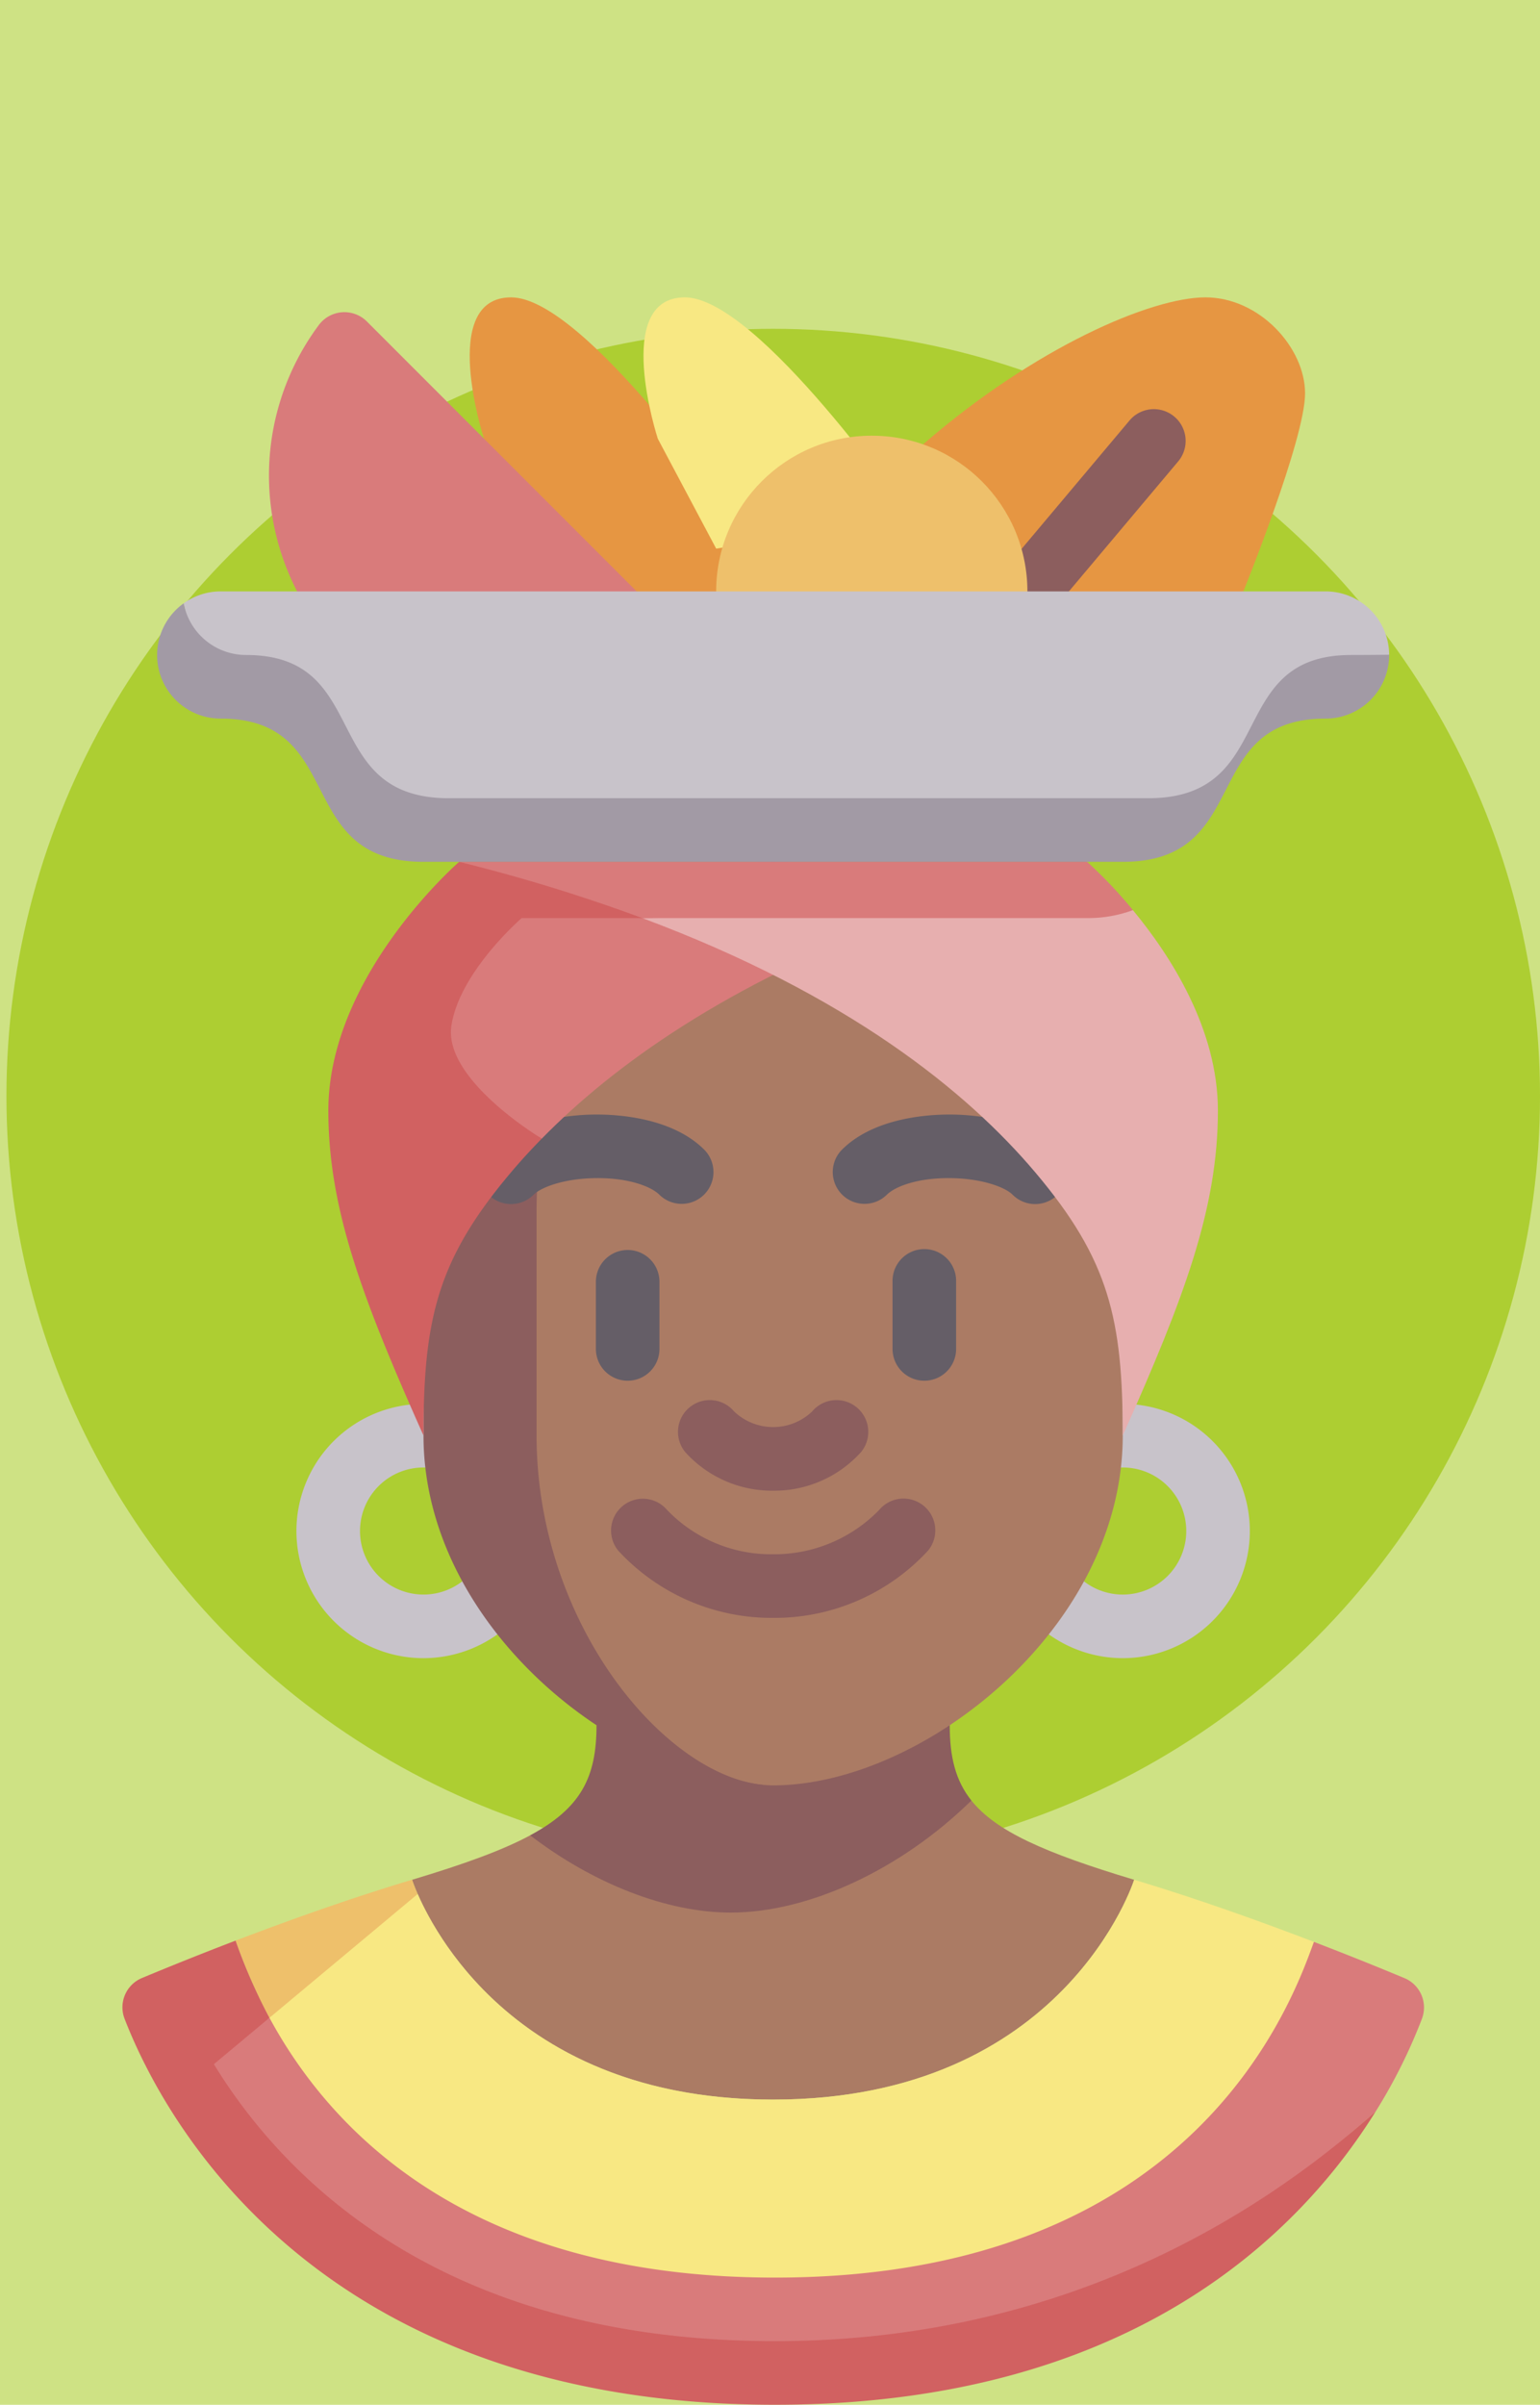 <svg xmlns="http://www.w3.org/2000/svg" width="239" height="373" viewBox="0 0 239 373">
  <g id="Grupo_80447" data-name="Grupo 80447" transform="translate(-931 -5217)">
    <rect id="Rectángulo_33776" data-name="Rectángulo 33776" width="239" height="373" transform="translate(931 5217)" fill="#cee284"/>
    <circle id="Elipse_4736" data-name="Elipse 4736" cx="119" cy="119" r="119" transform="translate(932 5268)" fill="#adce32"/>
    <g id="palenquera" transform="translate(855.066 5263.124)">
      <path id="Trazado_114047" data-name="Trazado 114047" d="M250.088,354.494l-68.476,5.4c-4.3,2.311-10.237,4.464-18.326,6.891,0,0,10.77,34.1,56.03,34.1s56.03-34.1,56.03-34.1C261.44,362.609,253.889,359.247,250.088,354.494Z" transform="translate(-23.397 -121.344)" fill="#ab7b64"/>
      <path id="Trazado_114048" data-name="Trazado 114048" d="M259.626,348.414c-2.477-3.1-3.364-6.787-3.364-11.681H201.445c0,8.036-2.38,12.826-10.3,17.077,9.792,7.5,21.2,11.984,31.127,11.984,12.116,0,26.455-6.691,37.35-17.38Z" transform="translate(-32.935 -115.264)" fill="#8c5e5e"/>
      <path id="Trazado_114049" data-name="Trazado 114049" d="M204.662,441.461c65.467,0,80.365-49.754,83.642-58.646-8.1-3.106-18.017-6.674-27.9-9.64,0,0-10.77,34.1-56.03,34.1-38.232,0-51.853-24.33-55.161-31.886l-29.582,19.2C128.234,410.482,155.447,441.461,204.662,441.461Z" transform="translate(-8.453 -127.738)" fill="#f8e883"/>
      <path id="Trazado_114050" data-name="Trazado 114050" d="M149.029,373.175c-9.679,2.9-19.39,6.386-27.394,9.446a84.825,84.825,0,0,0,5.258,11.967l23-19.2C149.289,374,149.029,373.175,149.029,373.175Z" transform="translate(-9.14 -127.738)" fill="#eec06b"/>
      <path id="Trazado_114051" data-name="Trazado 114051" d="M285.868,387.832c-3.277,8.891-18.176,52.069-83.642,52.069-49.215,0-69.85-24.4-78.456-40.3l-11.257,7.2c10.782,17.6,37.931,45.593,89.712,45.593,43.553,0,74.329-21.369,93.229-38.264a83.365,83.365,0,0,0,7.176-14.383,4.928,4.928,0,0,0-2.71-6.293C296.678,392.1,291.754,390.089,285.868,387.832Z" transform="translate(-6.018 -132.755)" fill="#d97b7b"/>
      <path id="Trazado_114052" data-name="Trazado 114052" d="M109.126,406.7l8.626-7.2a84.793,84.793,0,0,1-5.258-11.967c-6.088,2.327-11.187,4.409-14.525,5.8a4.921,4.921,0,0,0-2.706,6.309c5.663,14.637,28.985,59.881,100.944,59.881,55.072,0,81.417-26.5,93.229-45.5-18.9,16.9-49.675,35.633-93.229,35.633-51.781,0-76.3-25.359-87.082-42.962Z" transform="translate(0 -132.654)" fill="#d16161"/>
      <path id="Trazado_114053" data-name="Trazado 114053" d="M333.566,45.6s9.576-23.6,9.576-30.7S336.073,0,327.673,0s-26.422,7.721-43.817,22.8V55.3Z" transform="translate(-64.668)" fill="#e69642"/>
      <g id="Grupo_80433" data-name="Grupo 80433" transform="translate(230.448 17.337)">
        <path id="Trazado_114054" data-name="Trazado 114054" d="M305.907,59.561a4.932,4.932,0,0,1-3.773-8.107L321.76,28.119a4.932,4.932,0,1,1,7.55,6.349L309.684,57.8A4.921,4.921,0,0,1,305.907,59.561Z" transform="translate(-300.977 -26.361)" fill="#8c5e5e"/>
      </g>
      <path id="Trazado_114055" data-name="Trazado 114055" d="M179.1,21.922S171.959,0,183.307,0s34.828,33.937,34.828,33.937V53.655H179.1Z" transform="translate(-28.052 0)" fill="#e69642"/>
      <path id="Trazado_114056" data-name="Trazado 114056" d="M259.136,33.937S235.655,0,224.307,0s-4.2,21.922-4.2,21.922l9.062,17.053Z" transform="translate(-42.086 0)" fill="#f8e883"/>
      <path id="Trazado_114057" data-name="Trazado 114057" d="M140.968,56.493A39.11,39.11,0,0,1,137.241,5.5a4.947,4.947,0,0,1,7.467-.565l51.555,51.555h-55.3Z" transform="translate(-11.837 -1.197)" fill="#d97b7b"/>
      <circle id="Elipse_4727" data-name="Elipse 4727" cx="24.151" cy="24.151" r="24.151" transform="translate(187.079 21.454)" fill="#eec06b"/>
      <path id="Trazado_114058" data-name="Trazado 114058" d="M155.713,300.393a19.721,19.721,0,1,1,19.721-19.72,19.743,19.743,0,0,1-19.721,19.72Zm0-29.577a9.855,9.855,0,1,0,9.856,9.856A9.867,9.867,0,0,0,155.713,270.816Z" transform="translate(-14.054 -89.324)" fill="#c8c3ca"/>
      <path id="Trazado_114059" data-name="Trazado 114059" d="M300.992,280.672a19.721,19.721,0,1,1,19.721,19.72,19.743,19.743,0,0,1-19.721-19.72Zm9.865,0a9.856,9.856,0,1,0,9.856-9.856A9.866,9.866,0,0,0,310.857,280.672Z" transform="translate(-70.534 -89.324)" fill="#c8c3ca"/>
      <path id="Trazado_114060" data-name="Trazado 114060" d="M280.208,222.107V187.38a54.26,54.26,0,0,0-54.26-54.26c-20.274,0-43.287,24.293-43.287,54.26v34.727c0,29.967,27.667,54.26,43.287,54.26C249.036,276.367,280.208,252.074,280.208,222.107Z" transform="translate(-30.029 -45.567)" fill="#ab7b64"/>
      <path id="Trazado_114061" data-name="Trazado 114061" d="M183.527,222.107V187.38c0-29.967,16.436-54.26,36.71-54.26a54.26,54.26,0,0,0-54.26,54.26v34.727c0,29.967,31.172,54.26,54.26,54.26C204.617,276.367,183.527,252.074,183.527,222.107Z" transform="translate(-24.318 -45.567)" fill="#8c5e5e"/>
      <path id="Trazado_114062" data-name="Trazado 114062" d="M235.377,301.789a32.38,32.38,0,0,1-24.042-10.432,4.933,4.933,0,0,1,7.587-6.306,22.41,22.41,0,0,0,16.454,6.873,22.729,22.729,0,0,0,16.432-6.846,4.933,4.933,0,0,1,7.61,6.279,32.381,32.381,0,0,1-24.042,10.432Z" transform="translate(-39.458 -96.969)" fill="#8c5e5e"/>
      <path id="Trazado_114063" data-name="Trazado 114063" d="M240.784,274.1a18.146,18.146,0,0,1-13.653-6,4.933,4.933,0,0,1,7.609-6.28,8.78,8.78,0,0,0,12.089,0,4.933,4.933,0,0,1,7.609,6.28,18.146,18.146,0,0,1-13.653,6Z" transform="translate(-44.865 -89.007)" fill="#8c5e5e"/>
      <g id="Grupo_80434" data-name="Grupo 80434" transform="translate(150.323 126.745)">
        <path id="Trazado_114064" data-name="Trazado 114064" d="M281.59,244.9a4.932,4.932,0,0,1-4.933-4.933V229.486a4.933,4.933,0,1,1,9.865,0v10.482A4.932,4.932,0,0,1,281.59,244.9Z" transform="translate(-212.527 -203.61)" fill="#655e67"/>
        <path id="Trazado_114065" data-name="Trazado 114065" d="M211.59,244.9a4.932,4.932,0,0,1-4.933-4.933V229.486a4.933,4.933,0,0,1,9.865,0v10.482A4.932,4.932,0,0,1,211.59,244.9Z" transform="translate(-188.566 -203.61)" fill="#655e67"/>
        <path id="Trazado_114066" data-name="Trazado 114066" d="M207.1,205.157a4.933,4.933,0,0,0,6.976-6.976c-5.02-5.02-13.5-5.487-16.91-5.47-7.01.057-13.207,2.1-16.575,5.471a4.932,4.932,0,1,0,6.976,6.975c1.254-1.254,4.981-2.543,9.679-2.581,4.979-.061,8.541,1.268,9.854,2.582Z" transform="translate(-179.15 -192.71)" fill="#655e67"/>
        <path id="Trazado_114067" data-name="Trazado 114067" d="M270.918,205.157a4.933,4.933,0,0,1-6.976-6.976c5.02-5.02,13.5-5.487,16.91-5.47,7.01.057,13.207,2.1,16.575,5.471a4.932,4.932,0,1,1-6.976,6.975c-1.254-1.254-4.981-2.543-9.679-2.581-4.979-.061-8.541,1.268-9.854,2.582Z" transform="translate(-207.68 -192.71)" fill="#655e67"/>
      </g>
      <path id="Trazado_114068" data-name="Trazado 114068" d="M162.535,159.636c-1.3,8.393,20.6,17.527,20.6,17.527v.009c11.055-11.285,28.585-23.918,56.219-34.215-25.9,0-65.9-6.577-65.9-6.577S163.835,151.243,162.535,159.636Z" transform="translate(-23.121 -46.683)" fill="#d97b7b"/>
      <path id="Trazado_114069" data-name="Trazado 114069" d="M163.824,133.12s-20.3,17.582-20.3,38.573c0,15.134,5.187,28.957,14.767,50.413,0-18.008,2.092-27.241,13.593-40.839,1.432-1.694,3.021-3.438,4.76-5.212v-.009s-15.322-9.134-14.022-17.527,10.913-16.679,10.913-16.679h59.328a263.8,263.8,0,0,1,28.414-8.721Z" transform="translate(-16.632 -45.567)" fill="#d16161"/>
      <path id="Trazado_114070" data-name="Trazado 114070" d="M293.742,144.513l-76.15,1.228c31.981,11.917,50.439,26.964,60.98,39.427,11.5,13.6,13.593,22.831,13.593,40.838,9.58-21.455,14.767-35.279,14.767-50.413C306.932,162.971,299.6,151.589,293.742,144.513Z" transform="translate(-41.986 -49.467)" fill="#e7afaf"/>
      <path id="Trazado_114071" data-name="Trazado 114071" d="M278.954,140.613a69.252,69.252,0,0,0-7.11-7.493H174.39a263.814,263.814,0,0,1,28.414,8.721h69.04A19.992,19.992,0,0,0,278.954,140.613Z" transform="translate(-27.198 -45.567)" fill="#d97b7b"/>
      <path id="Trazado_114072" data-name="Trazado 114072" d="M119.074,85.782C138.8,85.782,130.2,108,150.552,108H264.321l11.1-16.759,21.046-12.074a9.864,9.864,0,0,0-9.863-9.826H115.127a9.811,9.811,0,0,0-5.74,1.852c.868,4.562,4.872,14.59,9.687,14.59Z" transform="translate(-4.947 -23.735)" fill="#c8c3ca"/>
      <path id="Trazado_114073" data-name="Trazado 114073" d="M288.4,80.169c-19.731,0-11.124,22.217-31.479,22.217H148.405c-20.354,0-11.748-22.217-31.479-22.217a9.864,9.864,0,0,1-9.686-8.013,9.859,9.859,0,0,0,5.74,17.879c19.731,0,11.124,22.217,31.479,22.217H252.98c20.354,0,11.748-22.217,31.479-22.217a9.866,9.866,0,0,0,9.865-9.865c0-.013,0-.026,0-.039C292.2,80.153,290.084,80.169,288.4,80.169Z" transform="translate(-2.8 -24.699)" fill="#a29aa5"/>
    </g>
  </g>
</svg>
